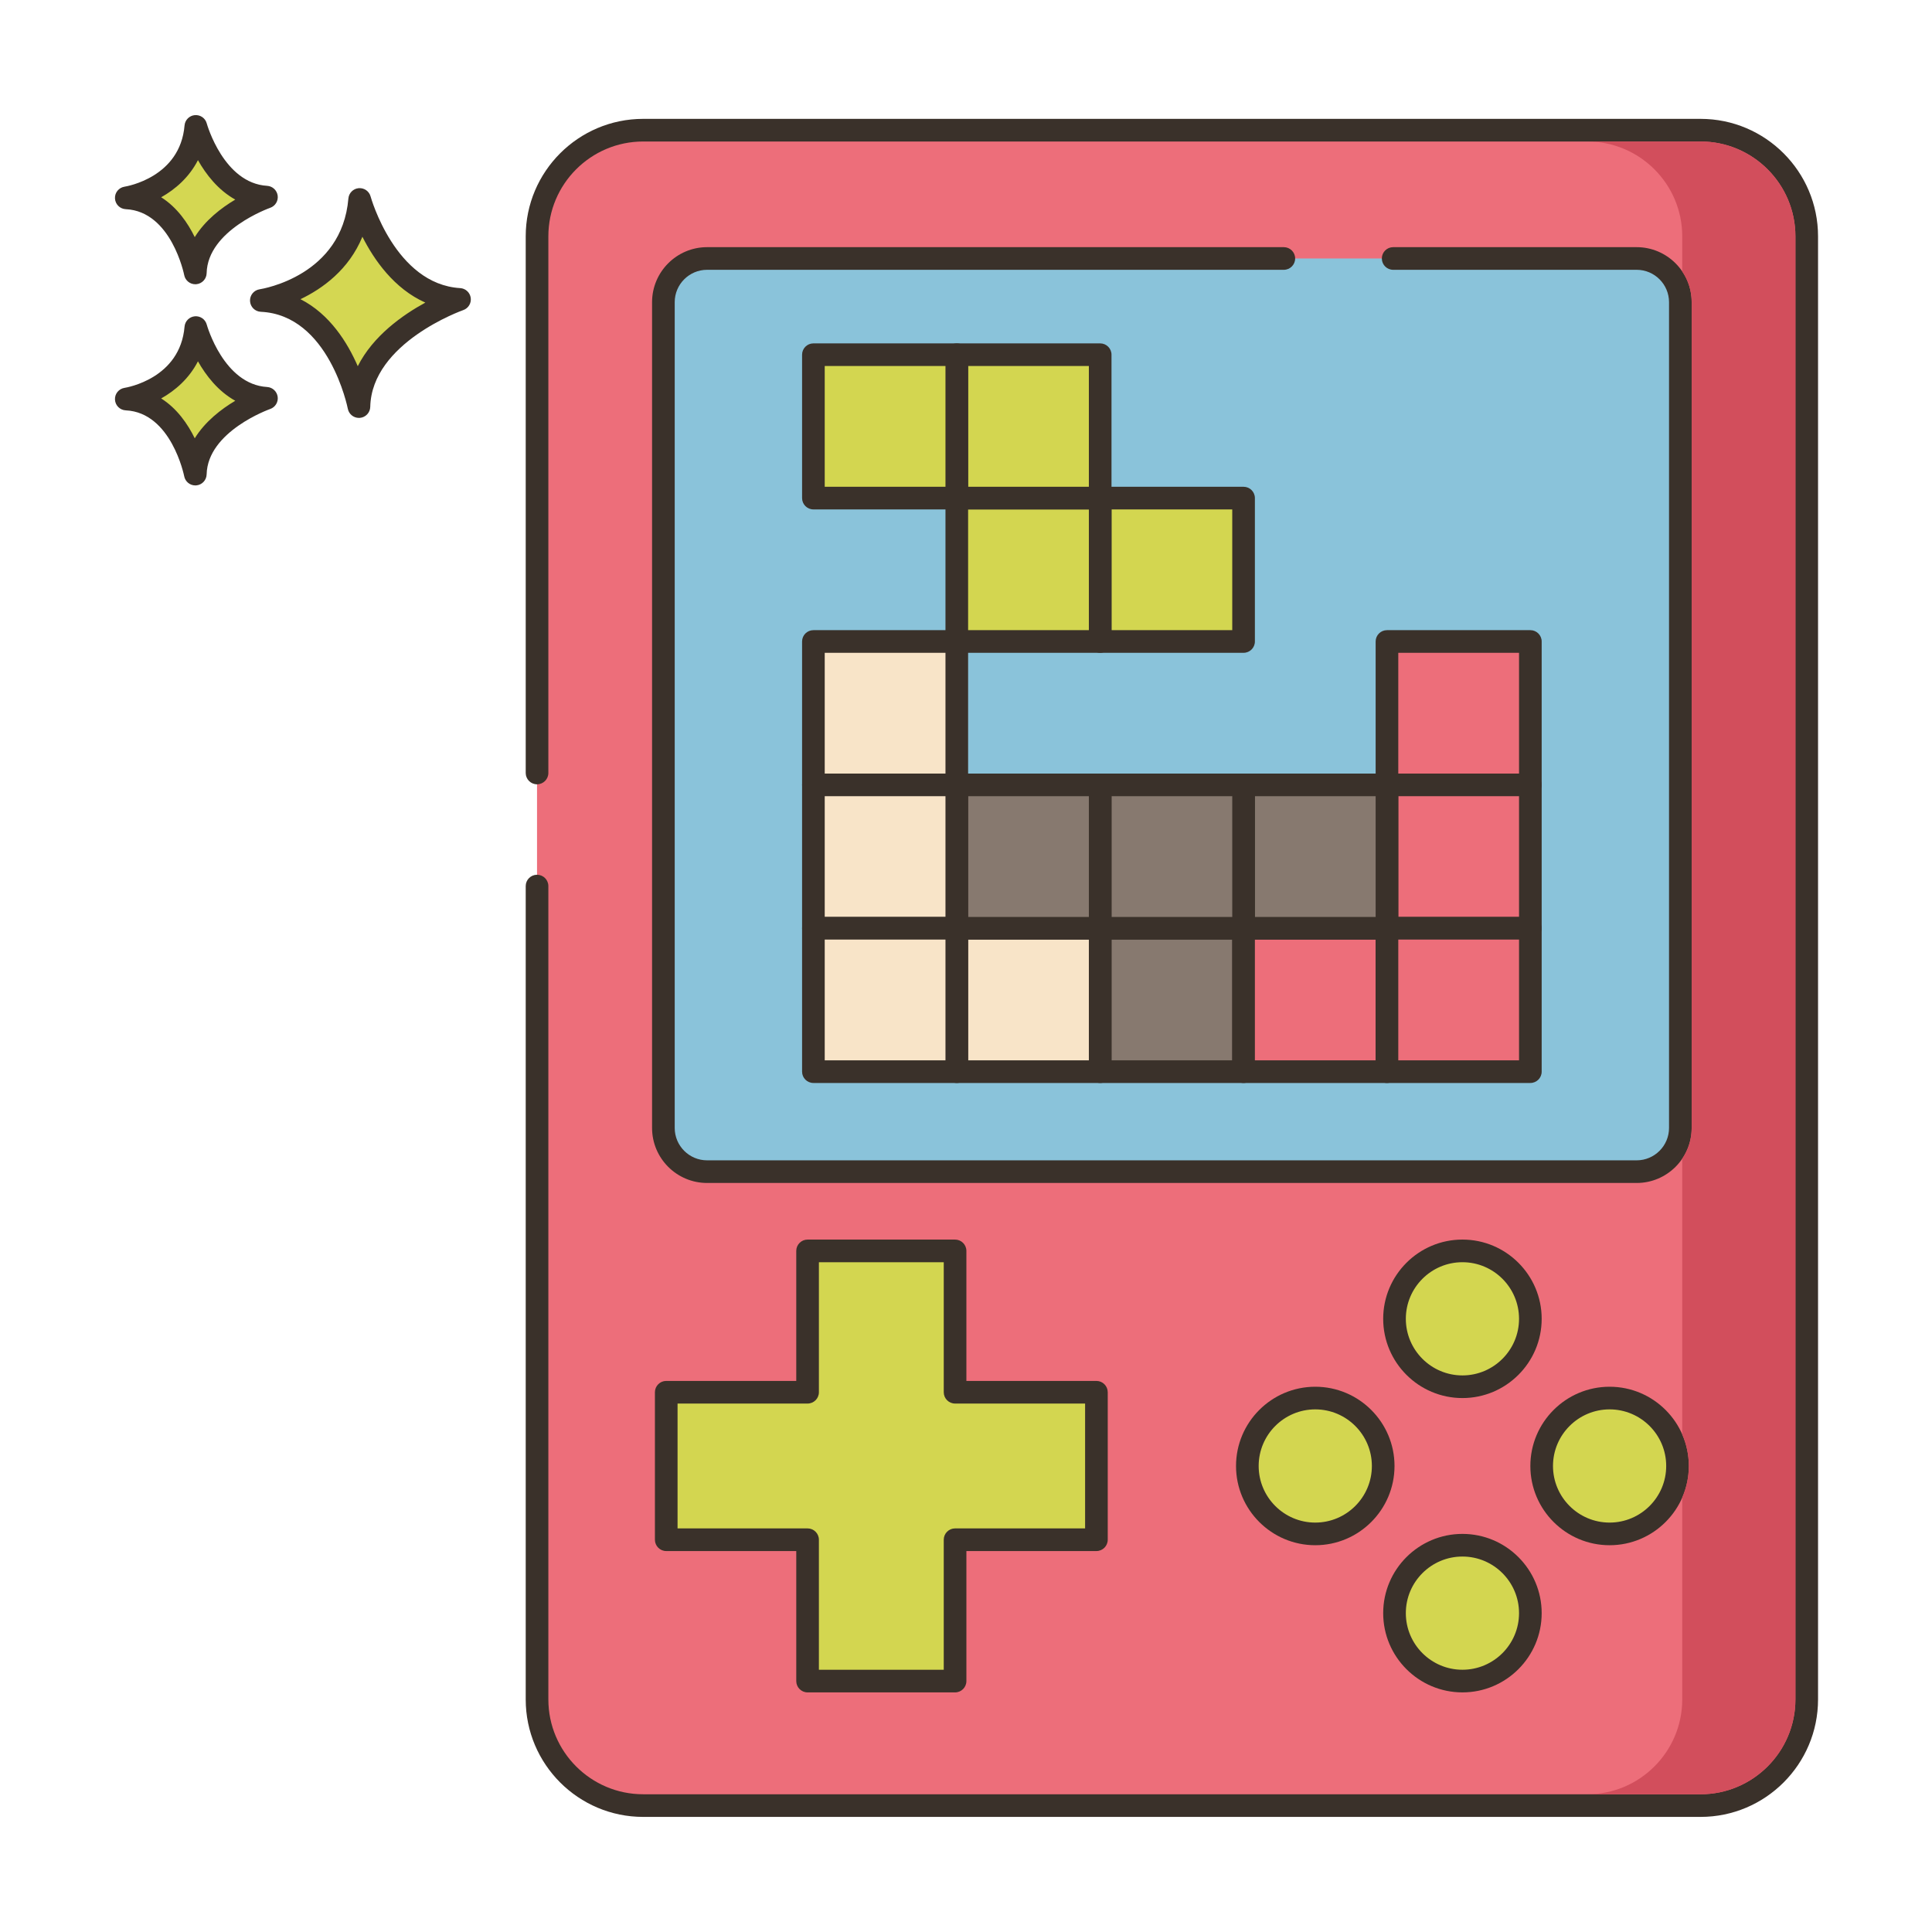 <svg id="Layer_1" enable-background="new 0 0 256 256" height="512" viewBox="0 0 256 256" width="512" xmlns="http://www.w3.org/2000/svg"><g><g><g><path d="m47.659 26.427c-.974 11.564-13.031 13.389-13.031 13.389 10.352.487 12.932 14.059 12.932 14.059.221-9.677 13.328-14.202 13.328-14.202-9.819-.587-13.229-13.246-13.229-13.246z" fill="#d4d752"/></g></g><g><g><path d="m60.978 38.177c-8.61-.516-11.84-12.024-11.871-12.141-.192-.702-.849-1.162-1.584-1.102-.725.066-1.298.643-1.359 1.367-.859 10.215-11.319 11.963-11.761 12.031-.763.115-1.314.791-1.273 1.561.04.771.657 1.385 1.428 1.421 9.034.426 11.506 12.72 11.529 12.844.138.711.76 1.217 1.473 1.217.042 0 .084-.002.126-.005.765-.064 1.358-.693 1.375-1.46.193-8.508 12.198-12.776 12.319-12.819.675-.234 1.092-.914.994-1.622s-.682-1.249-1.396-1.292zm-13.573 10.346c-1.358-3.131-3.711-6.908-7.592-8.878 2.933-1.405 6.413-3.913 8.207-8.273 1.551 3.07 4.201 6.881 8.339 8.724-3.01 1.639-6.927 4.406-8.954 8.427z" fill="#3a312a"/></g></g><g><g><path d="m25.949 43.408c-.689 8.179-9.217 9.47-9.217 9.47 7.322.344 9.147 9.944 9.147 9.944.156-6.844 9.427-10.045 9.427-10.045-6.945-.415-9.357-9.369-9.357-9.369z" fill="#d4d752"/></g></g><g><g><path d="m35.396 51.28c-5.748-.345-7.962-8.13-7.999-8.265-.191-.703-.845-1.167-1.583-1.103-.725.065-1.299.643-1.36 1.368-.578 6.871-7.65 8.066-7.946 8.113-.763.116-1.314.791-1.273 1.561.04.771.657 1.385 1.428 1.421 6.039.284 7.728 8.645 7.744 8.727.136.713.759 1.22 1.473 1.22.041 0 .083-.002.125-.005.765-.063 1.358-.693 1.376-1.461.13-5.708 8.336-8.633 8.416-8.661.677-.233 1.094-.913.997-1.622-.099-.709-.685-1.25-1.398-1.293zm-9.59 6.796c-.924-1.886-2.341-3.948-4.45-5.281 1.858-1.041 3.7-2.631 4.874-4.918 1.058 1.874 2.655 3.956 4.944 5.226-1.851 1.1-3.991 2.74-5.368 4.973z" fill="#3a312a"/></g></g><g><g><path d="m25.949 16.75c-.689 8.179-9.217 9.471-9.217 9.471 7.322.345 9.147 9.944 9.147 9.944.156-6.844 9.427-10.045 9.427-10.045-6.945-.416-9.357-9.37-9.357-9.37z" fill="#d4d752"/></g></g><g><g><path d="m35.396 24.623c-5.743-.345-7.958-8.116-7.999-8.265-.191-.702-.845-1.163-1.583-1.103-.725.065-1.299.643-1.36 1.368-.578 6.871-7.65 8.066-7.946 8.113-.763.116-1.314.791-1.273 1.561.04.771.657 1.385 1.428 1.421 6.039.284 7.728 8.645 7.744 8.727.136.713.759 1.22 1.473 1.22.041 0 .083-.002.125-.005.765-.063 1.358-.693 1.376-1.461.13-5.709 8.335-8.633 8.416-8.661.677-.233 1.094-.913.997-1.622-.099-.709-.685-1.25-1.398-1.293zm-9.59 6.796c-.924-1.887-2.341-3.948-4.45-5.281 1.858-1.041 3.7-2.631 4.874-4.918 1.058 1.874 2.656 3.955 4.944 5.226-1.851 1.1-3.991 2.74-5.368 4.973z" fill="#3a312a"/></g></g><g><g><path d="m225.335 17.25h-140.112c-7.767 0-14.064 6.297-14.064 14.064v193.872c0 7.767 6.297 14.064 14.064 14.064h140.112c7.767 0 14.064-6.297 14.064-14.064v-193.872c0-7.767-6.296-14.064-14.064-14.064z" fill="#ed6e7a"/></g></g><g><g><path d="m225.335 15.75h-140.112c-8.582 0-15.563 6.982-15.563 15.564v71.11c0 .828.672 1.5 1.5 1.5s1.5-.672 1.5-1.5v-71.11c0-6.928 5.636-12.564 12.563-12.564h140.112c6.928 0 12.565 5.637 12.565 12.564v193.871c0 6.928-5.637 12.564-12.565 12.564h-140.112c-6.928 0-12.563-5.637-12.563-12.564v-107.776c0-.828-.672-1.5-1.5-1.5s-1.5.672-1.5 1.5v107.776c0 8.582 6.981 15.564 15.563 15.564h140.112c8.582 0 15.565-6.982 15.565-15.564v-193.871c0-8.582-6.983-15.564-15.565-15.564z" fill="#3a312a"/></g></g><g><g><path d="m216.865 34.25h-123.171c-3.198 0-5.79 2.592-5.79 5.79v109.42c0 3.198 2.592 5.79 5.79 5.79h123.171c3.198 0 5.79-2.592 5.79-5.79v-109.42c0-3.198-2.592-5.79-5.79-5.79z" fill="#8ac3da"/></g></g><g><g><path d="m216.865 32.75h-32.264c-.828 0-1.5.672-1.5 1.5s.672 1.5 1.5 1.5h32.264c2.365 0 4.29 1.925 4.29 4.29v109.42c0 2.365-1.925 4.29-4.29 4.29h-123.172c-2.365 0-4.29-1.925-4.29-4.29v-109.42c0-2.365 1.925-4.29 4.29-4.29h76.421c.828 0 1.5-.672 1.5-1.5s-.672-1.5-1.5-1.5h-76.421c-4.019 0-7.29 3.271-7.29 7.29v109.42c0 4.02 3.271 7.29 7.29 7.29h123.172c4.019 0 7.29-3.271 7.29-7.29v-109.42c0-4.019-3.27-7.29-7.29-7.29z" fill="#3a312a"/></g></g><g><g><path d="m126.551 184.479v-18.729h-19.543v18.729h-18.729v19.542h18.729v18.729h19.543v-18.729h18.729v-19.542z" fill="#d3d650"/></g></g><g><g><path d="m145.28 182.979h-17.229v-17.229c0-.828-.672-1.5-1.5-1.5h-19.543c-.828 0-1.5.672-1.5 1.5v17.229h-17.228c-.828 0-1.5.672-1.5 1.5v19.543c0 .828.672 1.5 1.5 1.5h17.229v17.229c0 .828.672 1.5 1.5 1.5h19.543c.828 0 1.5-.672 1.5-1.5v-17.229h17.229c.828 0 1.5-.672 1.5-1.5v-19.543c-.001-.829-.673-1.5-1.501-1.5zm-1.5 19.542h-17.229c-.828 0-1.5.672-1.5 1.5v17.229h-16.543v-17.229c0-.828-.672-1.5-1.5-1.5h-17.228v-16.543h17.229c.828 0 1.5-.672 1.5-1.5v-17.228h16.543v17.229c0 .828.672 1.5 1.5 1.5h17.229v16.542z" fill="#3a312a"/></g></g><g><g><circle cx="193.78" cy="174.75" fill="#d3d650" r="9"/></g></g><g><g><path d="m193.78 164.25c-5.79 0-10.5 4.71-10.5 10.5s4.71 10.5 10.5 10.5 10.5-4.71 10.5-10.5-4.71-10.5-10.5-10.5zm0 18c-4.136 0-7.5-3.364-7.5-7.5s3.364-7.5 7.5-7.5 7.5 3.364 7.5 7.5-3.365 7.5-7.5 7.5z" fill="#3a312a"/></g></g><g><g><circle cx="193.78" cy="213.75" fill="#d3d650" r="9"/></g></g><g><g><path d="m193.78 203.25c-5.79 0-10.5 4.71-10.5 10.5s4.71 10.5 10.5 10.5 10.5-4.71 10.5-10.5-4.71-10.5-10.5-10.5zm0 18c-4.136 0-7.5-3.364-7.5-7.5s3.364-7.5 7.5-7.5 7.5 3.364 7.5 7.5-3.365 7.5-7.5 7.5z" fill="#3a312a"/></g></g><g><g><circle cx="213.28" cy="194.25" fill="#d3d650" r="9"/></g></g><g><g><path d="m213.28 183.75c-5.79 0-10.5 4.71-10.5 10.5s4.71 10.5 10.5 10.5 10.5-4.71 10.5-10.5-4.71-10.5-10.5-10.5zm0 18c-4.136 0-7.5-3.364-7.5-7.5s3.364-7.5 7.5-7.5 7.5 3.364 7.5 7.5-3.365 7.5-7.5 7.5z" fill="#3a312a"/></g></g><g><g><circle cx="174.28" cy="194.25" fill="#d3d650" r="9"/></g></g><g><g><path d="m174.28 183.75c-5.79 0-10.5 4.71-10.5 10.5s4.71 10.5 10.5 10.5 10.5-4.71 10.5-10.5-4.71-10.5-10.5-10.5zm0 18c-4.136 0-7.5-3.364-7.5-7.5s3.364-7.5 7.5-7.5 7.5 3.364 7.5 7.5-3.365 7.5-7.5 7.5z" fill="#3a312a"/></g></g><g><g><path d="m225.335 18.75h-15c6.93 0 12.57 5.64 12.57 12.56v4.66c.79 1.16 1.25 2.56 1.25 4.07v109.42c0 1.51-.46 2.91-1.25 4.07v36.55c.56 1.27.87 2.69.87 4.17s-.31 2.9-.87 4.17v26.77c0 6.92-5.64 12.56-12.57 12.56h15c6.93 0 12.57-5.64 12.57-12.56v-193.88c0-6.92-5.64-12.56-12.57-12.56z" fill="#d24e5c"/></g></g><g><g><path d="m183.779 85h19v19h-19z" fill="#ed6e7a"/></g></g><g><g><path d="m202.78 83.5h-19c-.828 0-1.5.672-1.5 1.5v19c0 .828.672 1.5 1.5 1.5h19c.828 0 1.5-.672 1.5-1.5v-19c0-.828-.672-1.5-1.5-1.5zm-1.5 19h-16v-16h16z" fill="#3a312a"/></g></g><g><g><path d="m183.779 104h19v19h-19z" fill="#ed6e7a"/></g></g><g><g><path d="m202.78 102.5h-19c-.828 0-1.5.672-1.5 1.5v19c0 .828.672 1.5 1.5 1.5h19c.828 0 1.5-.672 1.5-1.5v-19c0-.828-.672-1.5-1.5-1.5zm-1.5 19h-16v-16h16z" fill="#3a312a"/></g></g><g><g><path d="m145.779 123h19v19h-19z" fill="#87796f"/></g></g><g><g><path d="m164.78 121.5h-19c-.828 0-1.5.672-1.5 1.5v19c0 .828.672 1.5 1.5 1.5h19c.828 0 1.5-.672 1.5-1.5v-19c0-.828-.672-1.5-1.5-1.5zm-1.5 19h-16v-16h16z" fill="#3a312a"/></g></g><g><g><path d="m164.779 123h19v19h-19z" fill="#ed6e7a"/></g></g><g><g><path d="m183.78 121.5h-19c-.828 0-1.5.672-1.5 1.5v19c0 .828.672 1.5 1.5 1.5h19c.828 0 1.5-.672 1.5-1.5v-19c0-.828-.672-1.5-1.5-1.5zm-1.5 19h-16v-16h16z" fill="#3a312a"/></g></g><g><g><path d="m164.779 104h19v19h-19z" fill="#87796f"/></g></g><g><g><path d="m183.78 102.5h-19c-.828 0-1.5.672-1.5 1.5v19c0 .828.672 1.5 1.5 1.5h19c.828 0 1.5-.672 1.5-1.5v-19c0-.828-.672-1.5-1.5-1.5zm-1.5 19h-16v-16h16z" fill="#3a312a"/></g></g><g><g><path d="m183.779 123h19v19h-19z" fill="#ed6e7a"/></g></g><g><g><path d="m202.78 121.5h-19c-.828 0-1.5.672-1.5 1.5v19c0 .828.672 1.5 1.5 1.5h19c.828 0 1.5-.672 1.5-1.5v-19c0-.828-.672-1.5-1.5-1.5zm-1.5 19h-16v-16h16z" fill="#3a312a"/></g></g><g><g><path d="m126.779 123h19v19h-19z" fill="#f8e4c8"/></g></g><g><g><path d="m145.78 121.5h-19c-.828 0-1.5.672-1.5 1.5v19c0 .828.672 1.5 1.5 1.5h19c.828 0 1.5-.672 1.5-1.5v-19c0-.828-.672-1.5-1.5-1.5zm-1.5 19h-16v-16h16z" fill="#3a312a"/></g></g><g><g><path d="m145.779 104h19v19h-19z" fill="#87796f"/></g></g><g><g><path d="m164.78 102.5h-19c-.828 0-1.5.672-1.5 1.5v19c0 .828.672 1.5 1.5 1.5h19c.828 0 1.5-.672 1.5-1.5v-19c0-.828-.672-1.5-1.5-1.5zm-1.5 19h-16v-16h16z" fill="#3a312a"/></g></g><g><g><path d="m126.779 104h19v19h-19z" fill="#87796f"/></g></g><g><g><path d="m145.78 102.5h-19c-.828 0-1.5.672-1.5 1.5v19c0 .828.672 1.5 1.5 1.5h19c.828 0 1.5-.672 1.5-1.5v-19c0-.828-.672-1.5-1.5-1.5zm-1.5 19h-16v-16h16z" fill="#3a312a"/></g></g><g><g><path d="m107.779 85h19v19h-19z" fill="#f8e4c8"/></g></g><g><g><path d="m126.78 83.5h-19c-.828 0-1.5.672-1.5 1.5v19c0 .828.672 1.5 1.5 1.5h19c.828 0 1.5-.672 1.5-1.5v-19c0-.828-.672-1.5-1.5-1.5zm-1.5 19h-16v-16h16z" fill="#3a312a"/></g></g><g><g><path d="m107.779 104h19v19h-19z" fill="#f8e4c8"/></g></g><g><g><path d="m126.78 102.5h-19c-.828 0-1.5.672-1.5 1.5v19c0 .828.672 1.5 1.5 1.5h19c.828 0 1.5-.672 1.5-1.5v-19c0-.828-.672-1.5-1.5-1.5zm-1.5 19h-16v-16h16z" fill="#3a312a"/></g></g><g><g><path d="m145.779 66h19v19h-19z" fill="#d3d650"/></g></g><g><g><path d="m164.78 64.5h-19c-.828 0-1.5.672-1.5 1.5v19c0 .828.672 1.5 1.5 1.5h19c.828 0 1.5-.672 1.5-1.5v-19c0-.828-.672-1.5-1.5-1.5zm-1.5 19h-16v-16h16z" fill="#3a312a"/></g></g><g><g><path d="m126.779 66h19v19h-19z" fill="#d3d650"/></g></g><g><g><path d="m145.78 64.5h-19c-.828 0-1.5.672-1.5 1.5v19c0 .828.672 1.5 1.5 1.5h19c.828 0 1.5-.672 1.5-1.5v-19c0-.828-.672-1.5-1.5-1.5zm-1.5 19h-16v-16h16z" fill="#3a312a"/></g></g><g><g><path d="m126.779 47h19v19h-19z" fill="#d3d650"/></g></g><g><g><path d="m145.78 45.5h-19c-.828 0-1.5.672-1.5 1.5v19c0 .828.672 1.5 1.5 1.5h19c.828 0 1.5-.672 1.5-1.5v-19c0-.828-.672-1.5-1.5-1.5zm-1.5 19h-16v-16h16z" fill="#3a312a"/></g></g><g><g><path d="m107.779 47h19v19h-19z" fill="#d3d650"/></g></g><g><g><path d="m126.78 45.5h-19c-.828 0-1.5.672-1.5 1.5v19c0 .828.672 1.5 1.5 1.5h19c.828 0 1.5-.672 1.5-1.5v-19c0-.828-.672-1.5-1.5-1.5zm-1.5 19h-16v-16h16z" fill="#3a312a"/></g></g><g><g><path d="m107.779 123h19v19h-19z" fill="#f8e4c8"/></g></g><g><g><path d="m126.78 121.5h-19c-.828 0-1.5.672-1.5 1.5v19c0 .828.672 1.5 1.5 1.5h19c.828 0 1.5-.672 1.5-1.5v-19c0-.828-.672-1.5-1.5-1.5zm-1.5 19h-16v-16h16z" fill="#3a312a"/></g></g></g></svg>